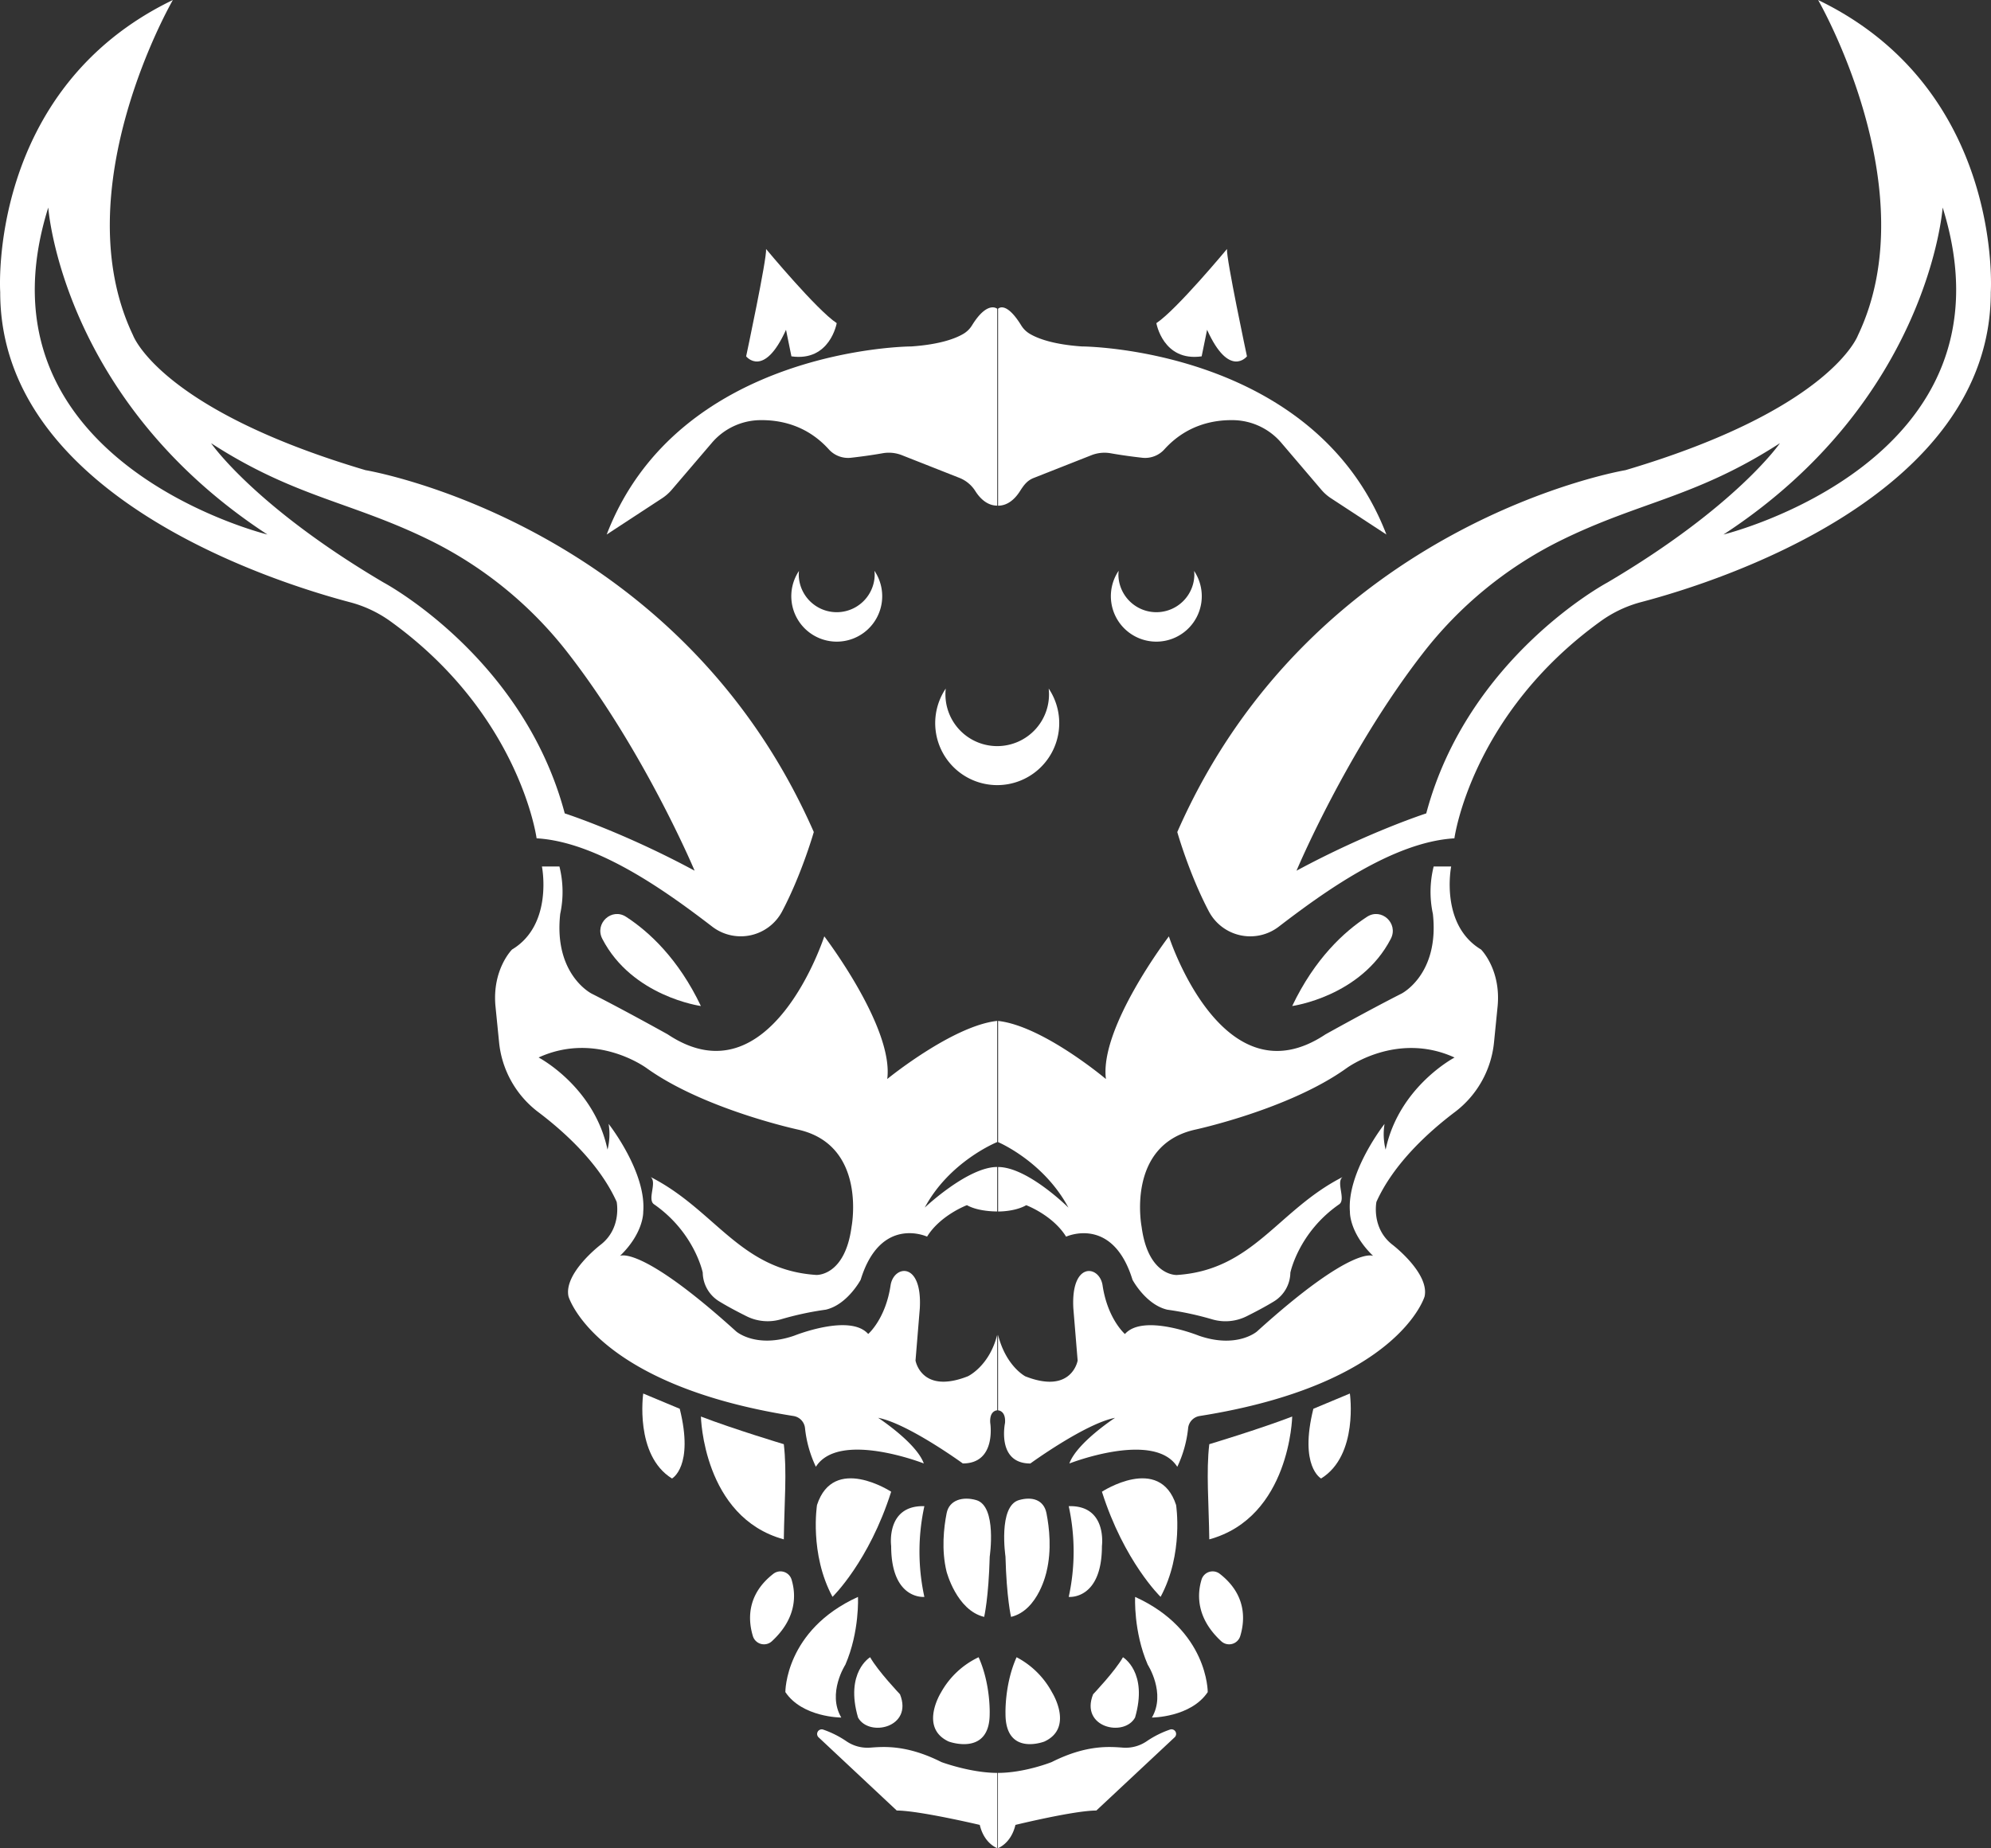 <svg xmlns="http://www.w3.org/2000/svg" viewBox="0 0 948.75 880.88"><rect x="0" y="0" width="948.75" height="880.88" fill="#333333" stroke="none"/><defs><style>.cls-1{fill:#fff;}</style></defs><g id="Layer_2" data-name="Layer 2"><g id="_1" data-name="1"><path class="cls-1" d="M298.37,437c10.86,7.07,24.84,19.89,35.62,42.5,0,0-32.73-4.44-47-32.06C283.23,440.11,291.5,432.48,298.37,437Z"/><path class="cls-1" d="M378.18,674.93c-95.05-15-107.28-57-107.28-57-2.37-11.07,15.15-24.52,15.15-24.52,10.4-7.92,7.8-20.57,7.8-20.57-8.2-18.21-24.77-33.27-37.37-42.79a47.59,47.59,0,0,1-18.66-33.26l-1.73-17.34C234.51,462,244,452.57,244,452.57,263.78,440.7,258.24,413,258.24,413h8.34a49.9,49.9,0,0,1,.37,22.61c-3.17,28.94,15,38,15,38C297,481.2,318.16,493,318.16,493c49.06,32.7,74.63-46.71,74.63-46.71s33.19,43.45,30,68c0,0,31-25.32,52.39-27.7v57.76s-22.65,9.08-34.52,31.23c0,0,20.44-19.36,34.52-19.36v21.2s-8.87.16-14.41-3c0,0-12.66,4.75-19,15,0,0-22.15-10.28-31.65,20.57,0,0-6.33,11.87-16.61,14.24a147.57,147.57,0,0,0-21.48,4.63,22.51,22.51,0,0,1-16.28-1.49c-4-2-8.75-4.47-13.08-7.12a16.33,16.33,0,0,1-7.8-13.67S331,587.47,311.65,574c-3.36-2.33,1.61-10.48-1.63-13,30.75,15.62,42.53,44.3,78.94,46.68,0,0,13.66.79,16.82-22.95,0,0,7.54-38.77-25.3-46.28,0,0-44.83-9.63-72.26-29.28,0,0-23.87-17.8-51.56-5.14,0,0,26.5,13.85,32.83,43.91a30,30,0,0,0,.53-12.26s18.07,22.94,16.49,41.93c0,0,.39,9.89-11.08,21,0,0,9.49-5.54,55.38,36,0,0,9.5,8.31,27.7,2,0,0,26.5-10.68,35.2-.79,0,0,8.31-7.12,10.69-23.34,1.58-9.5,15.13-11.36,13.91,11.08l-2.05,24.92s2.77,16.22,24.93,7.51c0,0,10.22-4.74,14-19.78v36s-3.73,0-3.33,5.94c0,0,3.16,19.38-13.06,19.38,0,0-26.11-19-40.35-21.76,0,0,18.2,11.87,21.76,21.76,0,0-40.35-15.82-51.43,1.58a56.42,56.42,0,0,1-5.17-18.37A6.52,6.52,0,0,0,378.18,674.93Z"/><path class="cls-1" d="M499.72,328.18a24.68,24.68,0,1,1-49.05,0,29.55,29.55,0,1,0,49.05,0Z"/><path class="cls-1" d="M416.69,272.12a16.73,16.73,0,0,1,.12,2,18.1,18.1,0,0,1-36.19,0,19.08,19.08,0,0,1,.11-2,21.66,21.66,0,1,0,36,0Z"/><path class="cls-1" d="M289.1,254.77l26.46-17.32a21.51,21.51,0,0,0,4.53-4l19.05-22.29a30.72,30.72,0,0,1,22.37-10.89c9.91-.28,22.86,2.2,33.45,13.92a12.34,12.34,0,0,0,10.48,4c4.08-.46,9.56-1.16,15.17-2.16a17,17,0,0,1,9.19.94l27.46,10.83a15.85,15.85,0,0,1,7.51,6.28c2,3.15,5.45,6.92,10.43,6.92V147.17s-4.63-4.07-12,7.87a11.93,11.93,0,0,1-4,4c-3.61,2.18-11,5.13-25,6.09C434.15,165.1,323.38,165.63,289.1,254.77Z"/><path class="cls-1" d="M374.55,157.19c-10.55,23.38-19,12.66-19,12.66s10-46.95,9.5-51.17c0,0,24.07,29,33.66,35.34,0,0-3.17,18.46-21.58,15.83Z"/><path class="cls-1" d="M306.51,664.2s-4.22,29.43,13.71,40.5c0,0,10.55-5.67,3.69-33.23Z"/><path class="cls-1" d="M334,675.17s1,48,39.5,58.54c.24-17.4,1.55-32.29,0-45.36C373.49,688.35,349.61,681.17,334,675.17Z"/><path class="cls-1" d="M424.66,711s-27.43-17.93-35.34,6.33c0,0-3.69,23.21,7.38,43.78C396.7,761.14,414.11,744.26,424.66,711Z"/><path class="cls-1" d="M374.24,806.51S374,777,408.84,761.14c0,0,.85,16.46-6,32.29,0,0-8.8,13.6-1.95,25.21C400.92,818.64,382.37,818.64,374.24,806.51Z"/><path class="cls-1" d="M358.76,779.81c-2.29-7.56-3.07-19.74,9.8-29.71a5.53,5.53,0,0,1,8.64,2.79c2.08,6.87,2.68,18.22-9.35,29.35A5.54,5.54,0,0,1,358.76,779.81Z"/><path class="cls-1" d="M414.64,789.89s-12.07,7.12-5.77,28.75c5.24,9.49,26.34,4.74,20-11.08C428.88,807.56,418.33,796.48,414.64,789.89Z"/><path class="cls-1" d="M448.4,806.7s-10.55,16.81,3.69,23.38c0,0,19.51,7.21,19.51-13.19,0,0,.53-14.08-5.27-27A40.07,40.07,0,0,0,448.4,806.7Z"/><path class="cls-1" d="M440.48,717.89a101.36,101.36,0,0,0,0,43.25s-15.82,1.59-15.82-24.26C424.66,736.88,422,717.36,440.48,717.89Z"/><path class="cls-1" d="M465.21,715c-6.26-1.82-12.86-.17-14.12,6.23-1.38,7-2.53,17.52-.06,27.76,0,0,4.75,18.51,17.94,21.68,0,0,2.13-9,2.65-28.75C471.62,741.89,475.2,717.88,465.21,715Z"/><path class="cls-1" d="M392.1,824.33A46.4,46.4,0,0,1,403.42,830a17.78,17.78,0,0,0,11,3c6.46-.46,17.42-1.57,34.18,6.86,0,0,13.86,5.16,26.62,5.16v35.87s-6.23-2.11-8.34-11.08c0,0-29-6.85-39.56-6.85L390,828A2.2,2.2,0,0,1,392.1,824.33Z"/><path class="cls-1" d="M174.16,224.09C76.05,195,63.4,159.82,63.4,159.82,30.16,90.2,82.38,0,82.38,0-6.23,42.73.1,139.25.1,139.25,0,236.36,130.55,277.45,166.61,287A58.34,58.34,0,0,1,185.86,296c61.94,44.54,69.84,103.57,69.84,103.57,29.38,1.7,62.6,25.93,83.67,42.08a22.31,22.31,0,0,0,33.27-7.14c9.42-17.82,15.15-37.94,15.15-37.94C322.91,248.81,174.16,224.09,174.16,224.09ZM23,98.9s6.33,91.78,104.44,155.87C127.48,254.77-14.93,220,23,98.9ZM269.11,387.69c-19.78-74.56-86.24-110-86.24-110-61.72-36.39-82.29-66.46-82.29-66.46,40.18,26,66.84,27.78,104.87,46.57a189,189,0,0,1,65.49,53.83C307.33,358.61,331,415,331,415,296.8,396.58,269.11,387.69,269.11,387.69Z"/><path class="cls-1" d="M651.38,437c-10.86,7.07-24.84,19.89-35.62,42.5,0,0,32.73-4.44,47-32.06C666.52,440.11,658.25,432.48,651.38,437Z"/><path class="cls-1" d="M571.57,674.93c95-15,107.28-57,107.28-57,2.37-11.07-15.15-24.52-15.15-24.52-10.4-7.92-7.8-20.57-7.8-20.57,8.2-18.21,24.77-33.27,37.36-42.79a47.56,47.56,0,0,0,18.67-33.26l1.73-17.34c1.58-17.43-7.91-26.88-7.91-26.88C686,440.7,691.51,413,691.51,413h-8.34a49.9,49.9,0,0,0-.37,22.61c3.17,28.94-15,38-15,38-15,7.59-36.19,19.41-36.19,19.41C582.53,525.72,557,446.31,557,446.31s-33.19,43.45-30,68c0,0-30-25.32-51.39-27.7v57.76s21.65,9.08,33.52,31.23c0,0-19.44-19.36-33.52-19.36v21.2s7.87.16,13.41-3c0,0,12.66,4.75,19,15,0,0,22.15-10.28,31.65,20.57,0,0,6.32,11.87,16.61,14.24a147.57,147.57,0,0,1,21.48,4.63A22.52,22.52,0,0,0,594,627.4c4-2,8.75-4.47,13.08-7.12a16.33,16.33,0,0,0,7.8-13.67s3.87-19.14,23.25-32.59c3.36-2.33-1.62-10.48,1.63-13-30.75,15.62-42.53,44.3-78.94,46.68,0,0-13.66.79-16.82-22.95,0,0-7.54-38.77,25.3-46.28,0,0,44.83-9.63,72.26-29.28,0,0,23.87-17.8,51.56-5.14,0,0-26.51,13.85-32.84,43.91a30.06,30.06,0,0,1-.52-12.26s-18.07,22.94-16.49,41.93c0,0-.39,9.89,11.08,21,0,0-9.49-5.54-55.38,36,0,0-9.5,8.31-27.7,2,0,0-26.5-10.68-35.21-.79,0,0-8.3-7.12-10.68-23.34-1.58-9.5-15.13-11.36-13.91,11.08l2.05,24.92s-2.77,16.22-24.93,7.51c0,0-9.22-4.74-13-19.78v36s3.73,0,3.33,5.94c0,0-4.16,19.38,12.06,19.38,0,0,26.11-19,40.35-21.76,0,0-18.2,11.87-21.76,21.76,0,0,40.35-15.82,51.43,1.58a56.28,56.28,0,0,0,5.16-18.37A6.54,6.54,0,0,1,571.57,674.93Z"/><path class="cls-1" d="M533.06,272.12a16.73,16.73,0,0,0-.12,2,18.1,18.1,0,0,0,36.19,0,16.73,16.73,0,0,0-.12-2,21.66,21.66,0,1,1-36,0Z"/><path class="cls-1" d="M660.65,254.77l-26.46-17.32a21.51,21.51,0,0,1-4.53-4l-19-22.29a30.72,30.72,0,0,0-22.37-10.89c-9.91-.28-22.86,2.2-33.45,13.92a12.35,12.35,0,0,1-10.48,4c-4.08-.46-9.56-1.16-15.17-2.16A17,17,0,0,0,520,217l-27.46,10.83c-3.12,1.23-4.71,3.46-6.51,6.28-2,3.15-5.45,6.92-10.43,6.92V147.17s3.63-4.07,11,7.87a11.93,11.93,0,0,0,4,4c3.61,2.18,11,5.13,25,6.09C515.6,165.1,626.36,165.63,660.65,254.77Z"/><path class="cls-1" d="M575.2,157.19c10.55,23.38,19,12.66,19,12.66s-10-46.95-9.51-51.17c0,0-24.06,29-33.66,35.34,0,0,3.18,18.46,21.58,15.83Z"/><path class="cls-1" d="M643.24,664.2s4.22,29.43-13.71,40.5c0,0-10.55-5.67-3.69-33.23Z"/><path class="cls-1" d="M615.76,675.17s-1,48-39.51,58.54c-.23-17.4-1.54-32.29,0-45.36C576.25,688.35,600.14,681.17,615.76,675.17Z"/><path class="cls-1" d="M525.09,711s27.43-17.93,35.34,6.33c0,0,3.69,23.21-7.38,43.78C553.05,761.14,535.64,744.26,525.09,711Z"/><path class="cls-1" d="M575.51,806.51s.22-29.54-34.6-45.37c0,0-.85,16.46,6,32.29,0,0,8.8,13.6,2,25.21C548.83,818.64,567.38,818.64,575.51,806.51Z"/><path class="cls-1" d="M591,779.81c2.29-7.56,3.07-19.74-9.8-29.71a5.53,5.53,0,0,0-8.64,2.79c-2.08,6.87-2.68,18.22,9.35,29.35A5.54,5.54,0,0,0,591,779.81Z"/><path class="cls-1" d="M535.11,789.89s12.06,7.12,5.77,28.75c-5.24,9.49-26.34,4.74-20-11.08C520.87,807.56,531.42,796.48,535.11,789.89Z"/><path class="cls-1" d="M501.35,806.7s10.55,16.81-3.69,23.38c0,0-18.52,7.21-18.52-13.19,0,0-.52-14.08,5.28-27A40.54,40.54,0,0,1,501.35,806.7Z"/><path class="cls-1" d="M509.27,717.89a101.36,101.36,0,0,1,0,43.25s15.82,1.59,15.82-24.26C525.09,736.88,527.73,717.36,509.27,717.89Z"/><path class="cls-1" d="M485.54,715c6.26-1.82,11.86-.17,13.12,6.23,1.38,7,2.53,17.52.06,27.76,0,0-3.75,18.51-16.94,21.68,0,0-2.13-9-2.65-28.75C479.13,741.89,475.55,717.88,485.54,715Z"/><path class="cls-1" d="M557.65,824.33A46.4,46.4,0,0,0,546.33,830a17.78,17.78,0,0,1-11,3c-6.46-.46-17.42-1.57-34.18,6.86,0,0-12.86,5.16-25.62,5.16v35.87s6.23-2.11,8.34-11.08c0,0,28-6.85,38.56-6.85L559.8,828A2.2,2.2,0,0,0,557.65,824.33Z"/><path class="cls-1" d="M774.58,224.09c98.11-29.09,110.77-64.27,110.77-64.27C918.58,90.2,866.36,0,866.36,0,955,42.73,948.65,139.25,948.65,139.25c.09,97.11-130.45,138.2-166.51,147.7A58.34,58.34,0,0,0,762.89,296C701,340.55,693.05,399.58,693.05,399.58c-29.38,1.7-62.6,25.93-83.67,42.08a22.31,22.31,0,0,1-33.27-7.14C566.69,416.7,561,396.58,561,396.58,625.84,248.81,774.58,224.09,774.58,224.09ZM925.71,98.9s-6.33,91.78-104.44,155.87C821.27,254.77,963.68,220,925.71,98.9ZM679.64,387.69c19.78-74.56,86.24-110,86.24-110,61.72-36.39,82.29-66.46,82.29-66.46C808,237.21,781.33,239,743.3,257.82a189,189,0,0,0-65.49,53.83c-36.39,47-60,103.36-60,103.36C652,396.58,679.64,387.69,679.64,387.69Z"/></g></g></svg>
